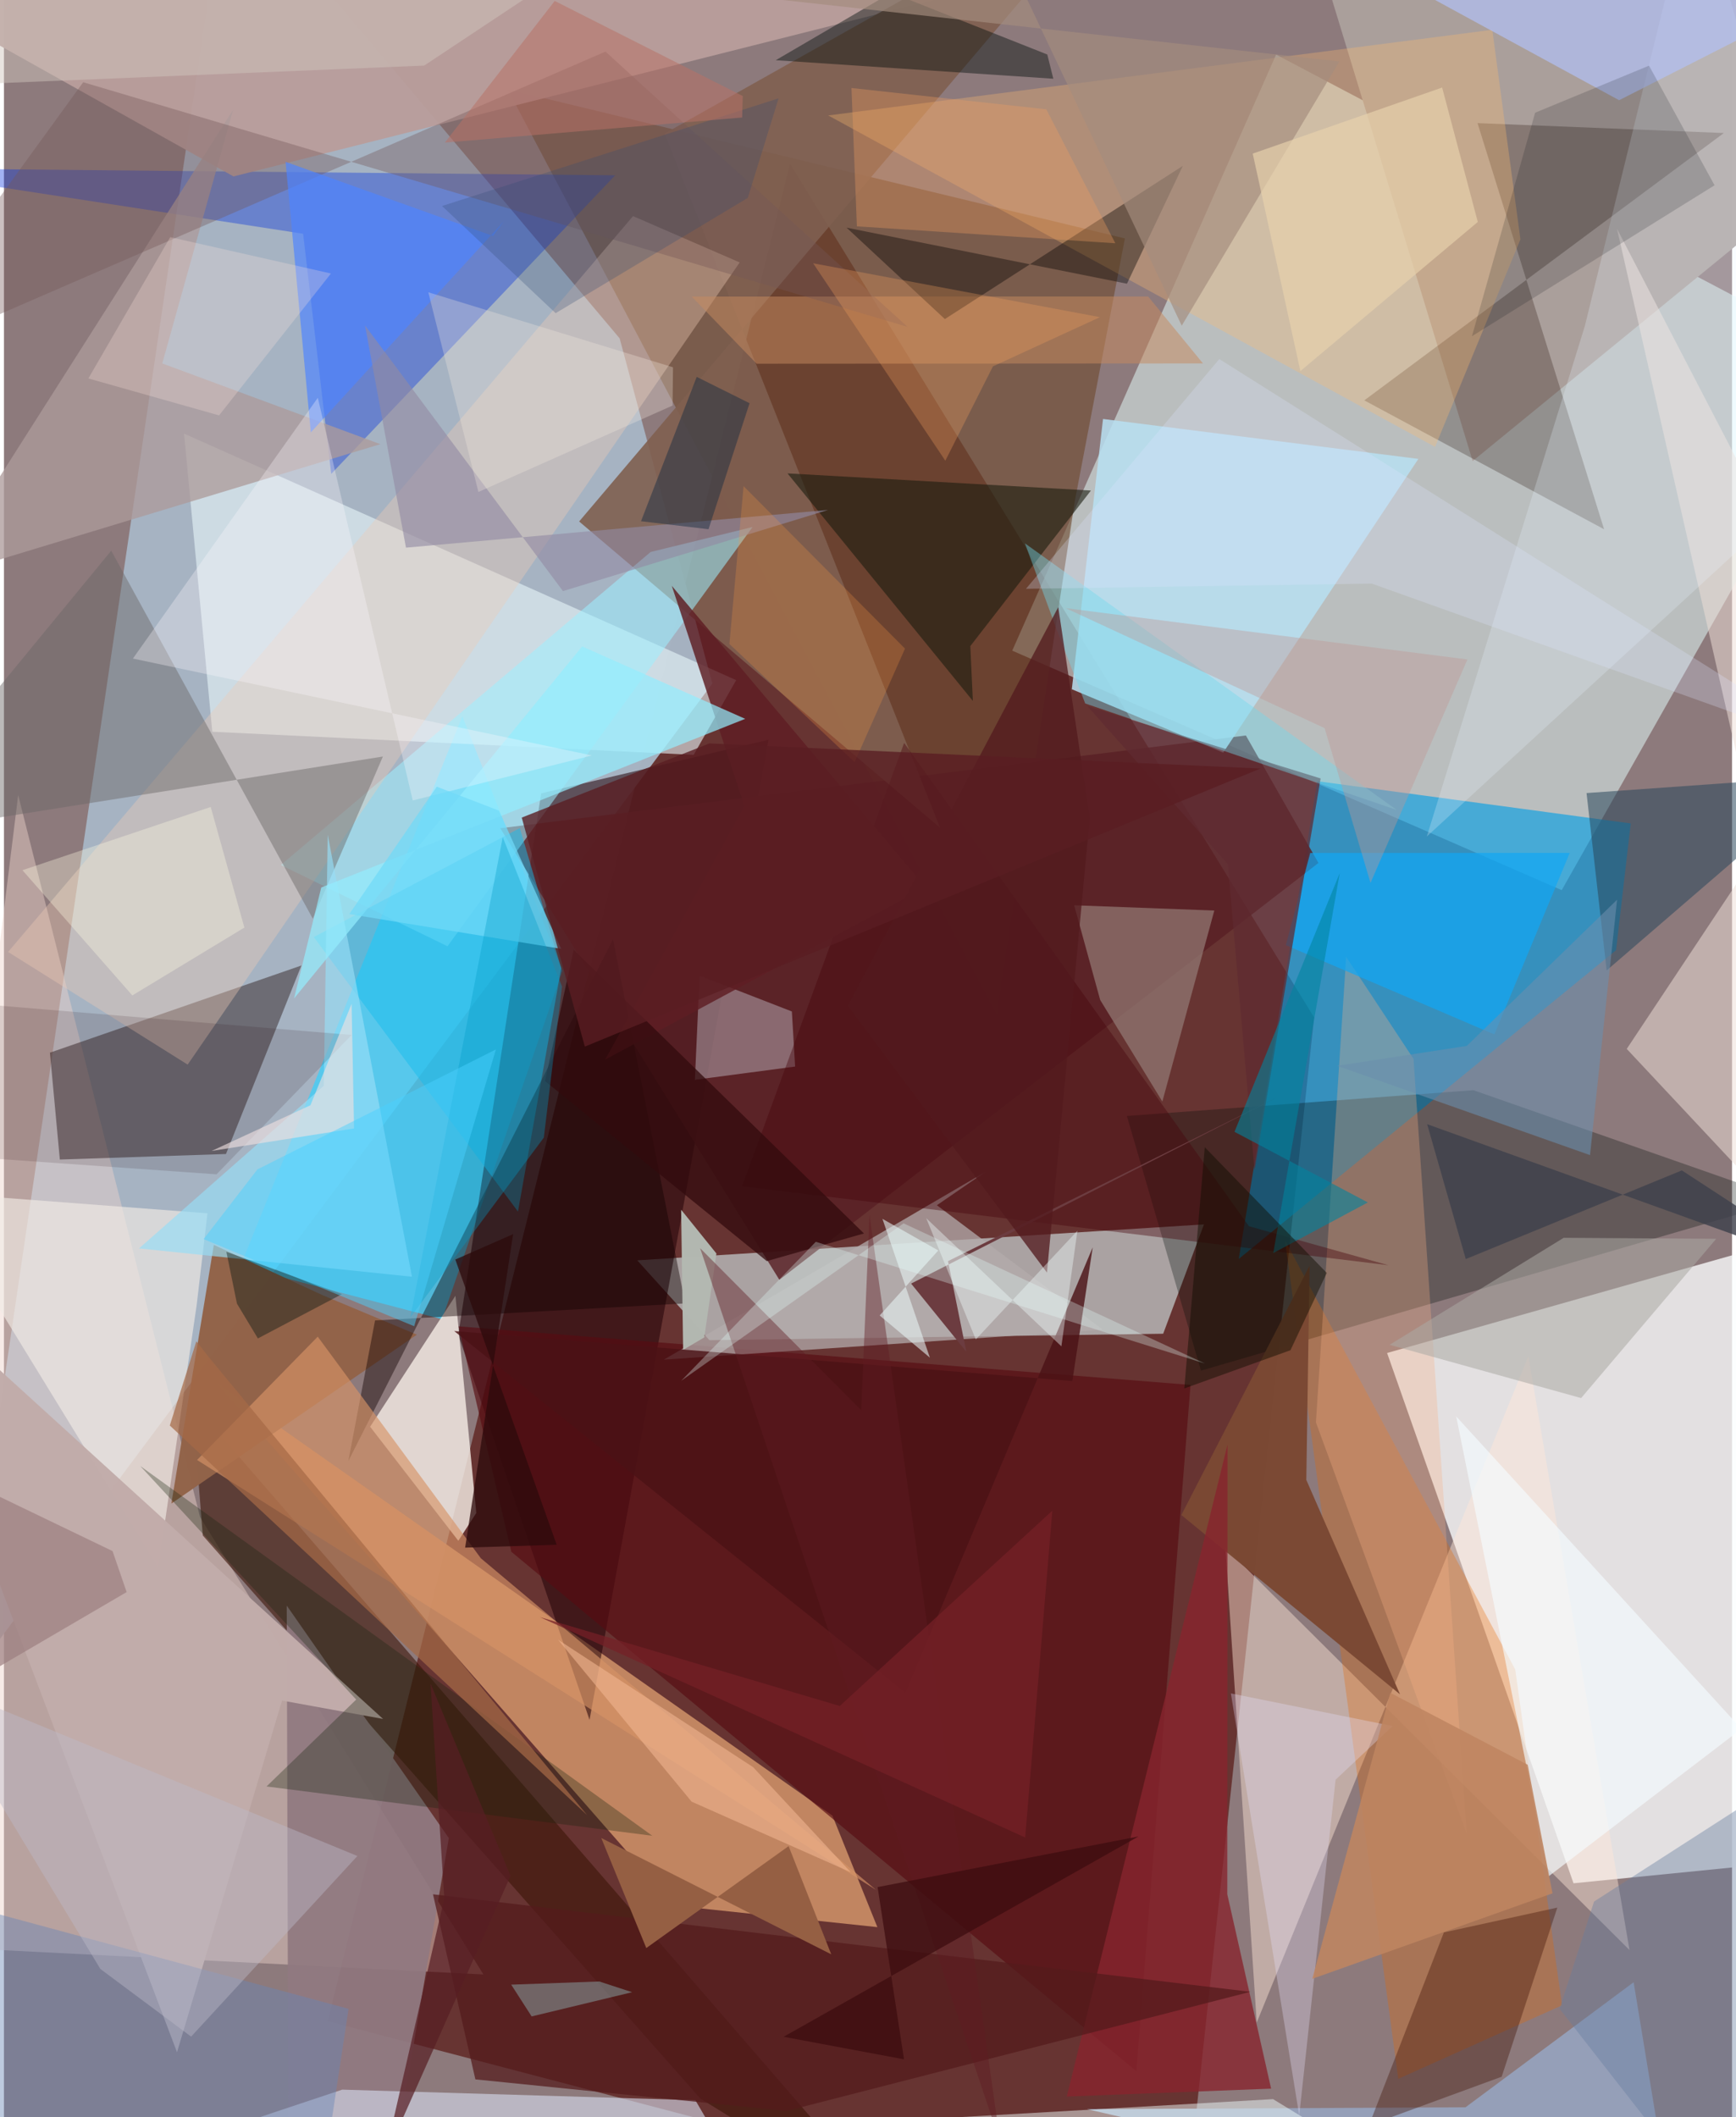 <svg xmlns="http://www.w3.org/2000/svg" width="228" height="278" viewBox="0 0 836 1024"><path fill="#8d7a7c" d="M0 0h836v1024H0z"/><path fill="#510b06" fill-opacity=".624" d="M156.572 977.586L380.274 79.101l253.55 413.033L569.898 1086z"/><path fill="#a7b4c3" fill-opacity=".976" d="M107.847-62L-22.377 820.123l365.07-489.5-44.838-166.97z"/><path fill="#fbfefd" fill-opacity=".776" d="M882.994 898.56L898 589.6l-228.88 64.79 90.198 256.488z"/><path fill="#e3fcfa" fill-opacity=".518" d="M753.602 430.53L487.776 314.705 615.432 26.411 898 175.348z"/><path fill="#d3e4e4" fill-opacity=".627" d="M560.801 645.077l-219.515 3.12-34.917-38.616 274.166-17.392z"/><path fill="#009ee5" fill-opacity=".616" d="M786.988 398.268l-151.606-20.433-38.023 231.071L779.89 459.58z"/><path fill="#c68a64" fill-opacity=".941" d="M400.79 878.162L102.797 668.777l221.471 252.904 98.266 10.406z"/><path fill="#38d1fd" fill-opacity=".71" d="M221.769 346.386l-107.4 266.077 97.587 25.594 58.222-168.524z"/><path fill="#220006" fill-opacity=".545" d="M259.873 383.704l-40.087 261.857 63.503 186.281 86.558-474.025z"/><path fill="#edd2cb" fill-opacity=".451" d="M-62 940.142L6.884 384.56l88 349.249 137.06 221.167z"/><path fill="#e7f7fa" fill-opacity=".592" d="M87.124 209.717L100.78 353.93l232.87 11.17 20.591-36.14z"/><path fill="#362828" fill-opacity=".506" d="M22.239 509.137l121.654-42.162-36.488 91.175-80.372 2.675z"/><path fill="#f3ebe4" fill-opacity=".816" d="M219.811 745.228l-42.674-55.175 41.274-63.334 10.08 105.06z"/><path fill="#aa9f9b" fill-opacity=".992" d="M885.288-62l-2.916 144.42L710.52 223.003 623.635-62z"/><path fill="#6e4b30" fill-opacity=".62" d="M518.073 242.27l-37.82 248.464L243.658 43.219l298.626 72.096z"/><path fill="#ffe6d7" fill-opacity=".451" d="M590.927 748.5l195.46 194.658-48.924-287.163-131.417 322.248z"/><path fill="#002ede" fill-opacity=".369" d="M158.325 229.204l-13.596-116.15L-62 81.273l357.682 3.517z"/><path fill="#560b11" fill-opacity=".651" d="M219.924 641.508l25.521 109.019 302.372 251.236 26.209-331.93z"/><path fill="#592025" fill-opacity=".824" d="M635.912 417.38l-35.11-61.65-360.691 44.863 135.013 218.41z"/><path fill="#3c1508" fill-opacity=".592" d="M336.906 1015.011L96.186 742.654l-5.095-64.246 343.608 396.899z"/><path fill="#000d09" fill-opacity=".298" d="M710.873 527.292L543.25 539.764l35.83 123.166 283.534-82.543z"/><path fill="#b8dff1" fill-opacity=".859" d="M684.254 221.95L531.7 202.64l-15.098 130.723 73.247 30.65z"/><path fill="#e76701" fill-opacity=".306" d="M619.767 599.993L731.121 807.44 753.74 969.9l-79.218 35.563z"/><path fill="#b99e9c" fill-opacity=".961" d="M111.043 85.342L695.746-62l-249.95 26.068L-62-11.524z"/><path fill="#7f6050" fill-opacity=".902" d="M319.544 64.62L452.87 400.355 278.258 252.223 544.684-62z"/><path fill="#1d0800" fill-opacity=".255" d="M774.103 255.993L658.09 193.644 832.047 64.34l-119.188-4.8z"/><path fill="#917981" fill-opacity=".941" d="M136.802 776.563L215.212 889l-29.063 170.304-48.43 26.695z"/><path fill="#ffbb70" fill-opacity=".31" d="M733.62 115.773l-41.288 100.376L398.75 55.837l321.257-41.42z"/><path fill="#9eefff" fill-opacity=".553" d="M362.165 254.905L214.573 457.69l-80.66-39.309L312.85 266.977z"/><path fill="#926349" fill-opacity=".988" d="M153.916 626.327l45.828 19.192-118.755 81.698 20.536-125.116z"/><path fill="#edcab5" fill-opacity=".376" d="M304.324 104.522l51.602 22.405L88.87 514.911 1.995 460.423z"/><path fill="#95a0b9" fill-opacity=".996" d="M707.045 1019.23l81.34-60.486L809.34 1086l-285.373-65.878z"/><path fill="#efded7" fill-opacity=".525" d="M785.056 507.313L898 627.946 780.356 110.68 898 337.304z"/><path fill="#d6ddef" fill-opacity=".612" d="M-62 1086l429.966-12.596-33.48-57.607-170.84-5.112z"/><path fill="#18bcec" fill-opacity=".486" d="M149.872 453.217l99.686-52.698 20.026 67.751-20.914 117.72z"/><path fill="#f1ebe4" fill-opacity=".647" d="M-36.881 576.542L74.646 758.298l18.567-126.962 5.237-44.509z"/><path fill="#7a4933" fill-opacity=".98" d="M569.593 732.768l62.027-120.574-1.578 103.578 45.326 103.712z"/><path fill="#937b76" fill-opacity=".706" d="M517.733 437.85l12.59 45.787 30.077 49.146 25.134-92.39z"/><path fill="#6b6767" fill-opacity=".459" d="M183.33 365.899L-62 404.893 51.898 266.34l97.524 178.032z"/><path fill="#1c1d0f" fill-opacity=".6" d="M525.85 237.257l-146.79-8.295 89.672 110.048-1.234-26.52z"/><path fill="#120200" fill-opacity=".427" d="M294.634 454.24L166.627 706.587l12.895-67.933 150.04-8.246z"/><path fill="#e5f0fc" fill-opacity=".341" d="M336.527 471.882l-2.276 50.382 48.498-6.409-1.581-26.646z"/><path fill="#f8b087" fill-opacity=".302" d="M649.32 462.79l-14.623 225.17 72.892 198.664-25.681-374.472z"/><path fill="#11a7f3" fill-opacity=".706" d="M631.933 412.551l125.531-.021-36.45 87.804-100.876-43.191z"/><path fill="#87252e" fill-opacity=".8" d="M591.812 916.184l21.206 94.022-98.85 3.81 77.76-315.338z"/><path fill="#3e1203" fill-opacity=".376" d="M696.59 934.642l54.888-12.008-26.922 81.801-64.21 23.504z"/><path fill="#b4acac" fill-opacity=".745" d="M474.826 566.792l-155.611 90.826 212.363-14.522-80.257-60.168z"/><path fill="#c78b60" fill-opacity=".514" d="M553.53 143.41l26.53 32.372-215.953.13-31.369-32.465z"/><path fill="#eaf3ff" fill-opacity=".251" d="M764.766 157.756L688.333 404.58 898 211.935 817.847-58.12z"/><path fill="#d79367" fill-opacity=".647" d="M151.797 646.488l78.923 107.205 191.145 160.375-328.45-207.93z"/><path fill="#c1acaa" fill-opacity=".988" d="M-62 608.06l245.404 223.334-48.875-8.896L83.723 992.6z"/><path fill="#531a1c" fill-opacity=".733" d="M602.988 963.365l-395.444-47.171 20.523 89.527 150.515 15.275z"/><path fill-opacity=".38" d="M407.641 110.111l47.545 44.21 115.12-74.103-27.031 57.005z"/><path fill="#ac9a9a" fill-opacity=".765" d="M76.574 175.786l105.511 39.04-215.668 65.353 144.49-227.181z"/><path fill="#2a485c" fill-opacity=".549" d="M846.317 408.17l-70.978 61.19-9.726-85.783L898 374.152z"/><path fill="#040f0c" fill-opacity=".435" d="M507.654 38.088L373.35 29.133l55.912-32.661 75.474 29.89z"/><path fill="#46040a" fill-opacity=".404" d="M357.105 573.727l312.661 38.219-67.487-18.873-166.804-233.752z"/><path fill="#16240e" fill-opacity=".318" d="M313.652 887.895l-186.625-23.85 43.376-42.019L65.924 709.052z"/><path fill="#97def6" fill-opacity=".659" d="M156.635 403.754l-1.91 121.385-89.4 78.677 132.06 13.692z"/><path fill="#b2c0f4" fill-opacity=".71" d="M578.487-62L781.365 48.473l103.67-52.718-169.959-7.246z"/><path fill="#aaa9a3" fill-opacity=".545" d="M762.988 676.2l65.351-77.032-73.784-.486-84.227 51.752z"/><path fill="#755758" fill-opacity=".373" d="M-62 177.936L38.336 39.777l398.782 118.311L291 24.961z"/><path fill="#4e84ff" fill-opacity=".682" d="M236.646 114.16L136.237 78.267l12.218 130.878 93.427-102.209z"/><path fill="#f1feff" fill-opacity=".471" d="M613.965 1015.28l-190.446 10.93L759.993 1086l-73.878-26.673z"/><path fill="#f4fbff" fill-opacity=".659" d="M871.186 812.718l4.858 62.404-173.466-190.03 44.664 222.44z"/><path fill="#e6dffd" fill-opacity=".322" d="M671.804 834.827l-78.255-15.79 33.07 204.208 17.587-162.45z"/><path fill="#955f43" d="M310.741 942.2l-21.778-53.22 111.245 56.249-20.613-52.327z"/><path fill="#010a0d" fill-opacity=".161" d="M740.728 54.525l-30.552 108.08 117.36-72.992-31.698-57.853z"/><path fill="#6985b7" fill-opacity=".435" d="M-62 909.76l73.655 170.044 139.721-6.891 15.327-101.303z"/><path fill="#b3b8b1" fill-opacity=".988" d="M327.596 585.097l17.07 21.182-5.859 40.558-10.245 6.045z"/><path fill="#5f2a32" fill-opacity=".737" d="M592.084 417.946L524.17 341.57l112.793 34.936-31.995 189.5z"/><path fill="#5e1e23" fill-opacity=".827" d="M445.823 429.14l-154.987 83.38 67.39-122.73-35.147-106.436z"/><path fill="#6c3c40" d="M438.857 620.818L615.49 530.96l-158.78 79.008 8.845 43.802z"/><path fill="#93edfd" fill-opacity=".706" d="M140.347 482.91l139.354-170.244 78.896 35.01-205.092 81.57z"/><path fill="#320a0c" fill-opacity=".749" d="M416.05 596.583L275.625 459.391l-13.893 63.462 107.29 87.102z"/><path fill="#71d9eb" fill-opacity=".416" d="M493.934 262.812l179.832 128.93-150.683-51.502-13.867-35.896z"/><path fill="#4b1215" fill-opacity=".808" d="M516.852 667.957l9.858-64.665-90.612 215.415-218.284-174.926z"/><path fill="#0084a0" fill-opacity=".584" d="M614.058 606.057l32.153-183.78-50.91 125.15 64.5 34.154z"/><path fill="#a48d7e" fill-opacity=".671" d="M569.777 157.524l76.257-127.795L334.77-4.623l150.65-15.842z"/><path fill="#e8d2ad" fill-opacity=".678" d="M695.747 42.34l17.256 65.007-85.832 72.14-23.05-105.192z"/><path fill="#bf8561" fill-opacity=".878" d="M749.149 915.733l-116.212 41.344 37.768-138.308 66.416 34.782z"/><path fill="#fefaff" fill-opacity=".302" d="M197.76 387.141l86.686-21.744L62.379 318.52l89.456-126.128z"/><path fill="#a56a46" fill-opacity=".714" d="M282.109 877.894l-201.88-188.43 12.855-40.733 6.258 7.967z"/><path fill="#ed9d60" fill-opacity=".345" d="M412.624 109.476l-2.618-66.907 94.245 10.302 33.41 64.791z"/><path fill="#6b8ead" fill-opacity=".584" d="M767.293 558.693l-122.324-43.206 62.699-9.612 72.71-70.703z"/><path fill="#270b12" fill-opacity=".137" d="M168.18 500.58L-62 481.433v74.922l164.826 11.628z"/><path fill="#fffde1" fill-opacity=".341" d="M100.028 390.304l16.288 58.327-54.21 32.823L8.938 420.89z"/><path fill="#c19894" fill-opacity=".392" d="M638.878 352.17l22.222 74.86 46.888-108.08-194.394-24.824z"/><path fill="#9c7e7f" fill-opacity=".694" d="M-19.023 815.858L-62 695.076l114.53 55.128 6.822 19.824z"/><path fill="#938ba2" fill-opacity=".616" d="M270.431 285.9l128.276-39.263-204.221 18.243-19.8-107.449z"/><path fill="#571e24" fill-opacity=".714" d="M245.075 907.296l-38.705-93.014 6.65 103.883-29.143 126.757z"/><path fill="#f49f5d" fill-opacity=".302" d="M478.434 177.203l51.762-23.798-138.73-26.067 63.939 95.504z"/><path fill="#172b42" fill-opacity=".467" d="M335.134 182.29l25.567 12.73-19.847 60.948-32.666-3.86z"/><path fill="#a7f0f4" fill-opacity=".325" d="M303.898 963.562l-48.62 11.71-9.88-15.368 42.617-1.532z"/><path fill="#f69644" fill-opacity=".255" d="M350.958 311.471l60.556 57.178 24.385-54.933-78.095-78.588z"/><path fill="#041511" fill-opacity=".404" d="M112.717 630.51l10.123 16.845 40.66-21.433-55.903-20.492z"/><path fill="#110d00" fill-opacity=".467" d="M580.917 554.861l59.033 60.81-17.575 37.377-51.356 18.492z"/><path fill="#5f1c21" fill-opacity=".424" d="M418.718 587.636l63.249 448.607-145.189-432.55 77.931 78.37z"/><path fill="#e9f8f7" fill-opacity=".561" d="M447.937 656.653l-24.302-20.4 28.376-31.455-27.026-15.278z"/><path fill="#677d9f" fill-opacity=".408" d="M769.231 919.716L898 836.887 841.958 1086 752.58 971.608z"/><path fill="#f2b792" fill-opacity=".576" d="M362.444 854.73l47.19 50.792-76.973-34.128-64.596-78.313z"/><path fill="#e5fffc" fill-opacity=".298" d="M435.205 591.692l-107.58 76.16 65.119-67.24 188.216 58.866z"/><path fill="#bebbc8" fill-opacity=".424" d="M90.55 985.038l80.43-87.354-209.418-86.15L46.636 952.31z"/><path fill="#dde4ff" fill-opacity=".263" d="M494.418 284.779l167.286-2.521 228.002 81.444-301.758-190.033z"/><path fill="#521a1e" fill-opacity=".757" d="M408.283 486.485l101.76-192.836 15.25 101.929L504.579 615.5z"/><path fill="#71d9f8" fill-opacity=".722" d="M269.537 458.919l-102.468-16.807 42.302-61.62 30.104 11.583z"/><path fill="#2c0a0b" fill-opacity=".753" d="M246.336 596.894L223.104 748.54l44.28-1.388-49.028-137.957z"/><path fill="#d1c6bd" fill-opacity=".471" d="M203.3 31.72L344.452-62 5.142-52.285-62 42.699z"/><path fill="#591d22" fill-opacity=".796" d="M607.825 371.718L341.27 359.563l-90.78 35.875 30.526 110.769z"/><path fill="#efe1e0" fill-opacity=".624" d="M100.48 556.662l68.894-10.877-1.192-60.263-19.908 49.043z"/><path fill="#ffe4df" fill-opacity=".259" d="M104.074 200.917l-63.236-17.874 39.598-68.348 77.754 17.592z"/><path fill="#f7ede1" fill-opacity=".294" d="M323.663 177.643l-.207 18.507-93.923 41.804-24.242-96.59z"/><path fill="#3f414c" fill-opacity=".82" d="M811.71 566.082l-104.522 42.885-18.69-65.24L887.08 615.24z"/><path fill="#f1fefe" fill-opacity=".396" d="M470.155 647.838l-23.99-58.633 65.389 61.968 7.76-55.91z"/><path fill="#009dc7" fill-opacity=".341" d="M269.973 477.148L241.3 404.915l-44.72 232.293 64.594-86.996z"/><path fill="#334a73" fill-opacity=".271" d="M211.933 99.635l162.827-52.08-14.918 48.16-92.951 55.753z"/><path fill="#b77166" fill-opacity=".541" d="M357.416 46.447l-.301 10.396-143.828 12.135L266.444.46z"/><path fill="#4ad1ff" fill-opacity=".471" d="M198.459 641.453l39.527-133.876-115.379 58.033-26.02 33.709z"/><path fill="#752027" fill-opacity=".737" d="M259.302 782.15l145.048 42.98 102.828-94.477-13.132 158.083z"/><path fill="#3c0c0f" fill-opacity=".729" d="M548.859 888.226l-126.212 24.497 12.776 83.302-58.25-10.905z"/></svg>